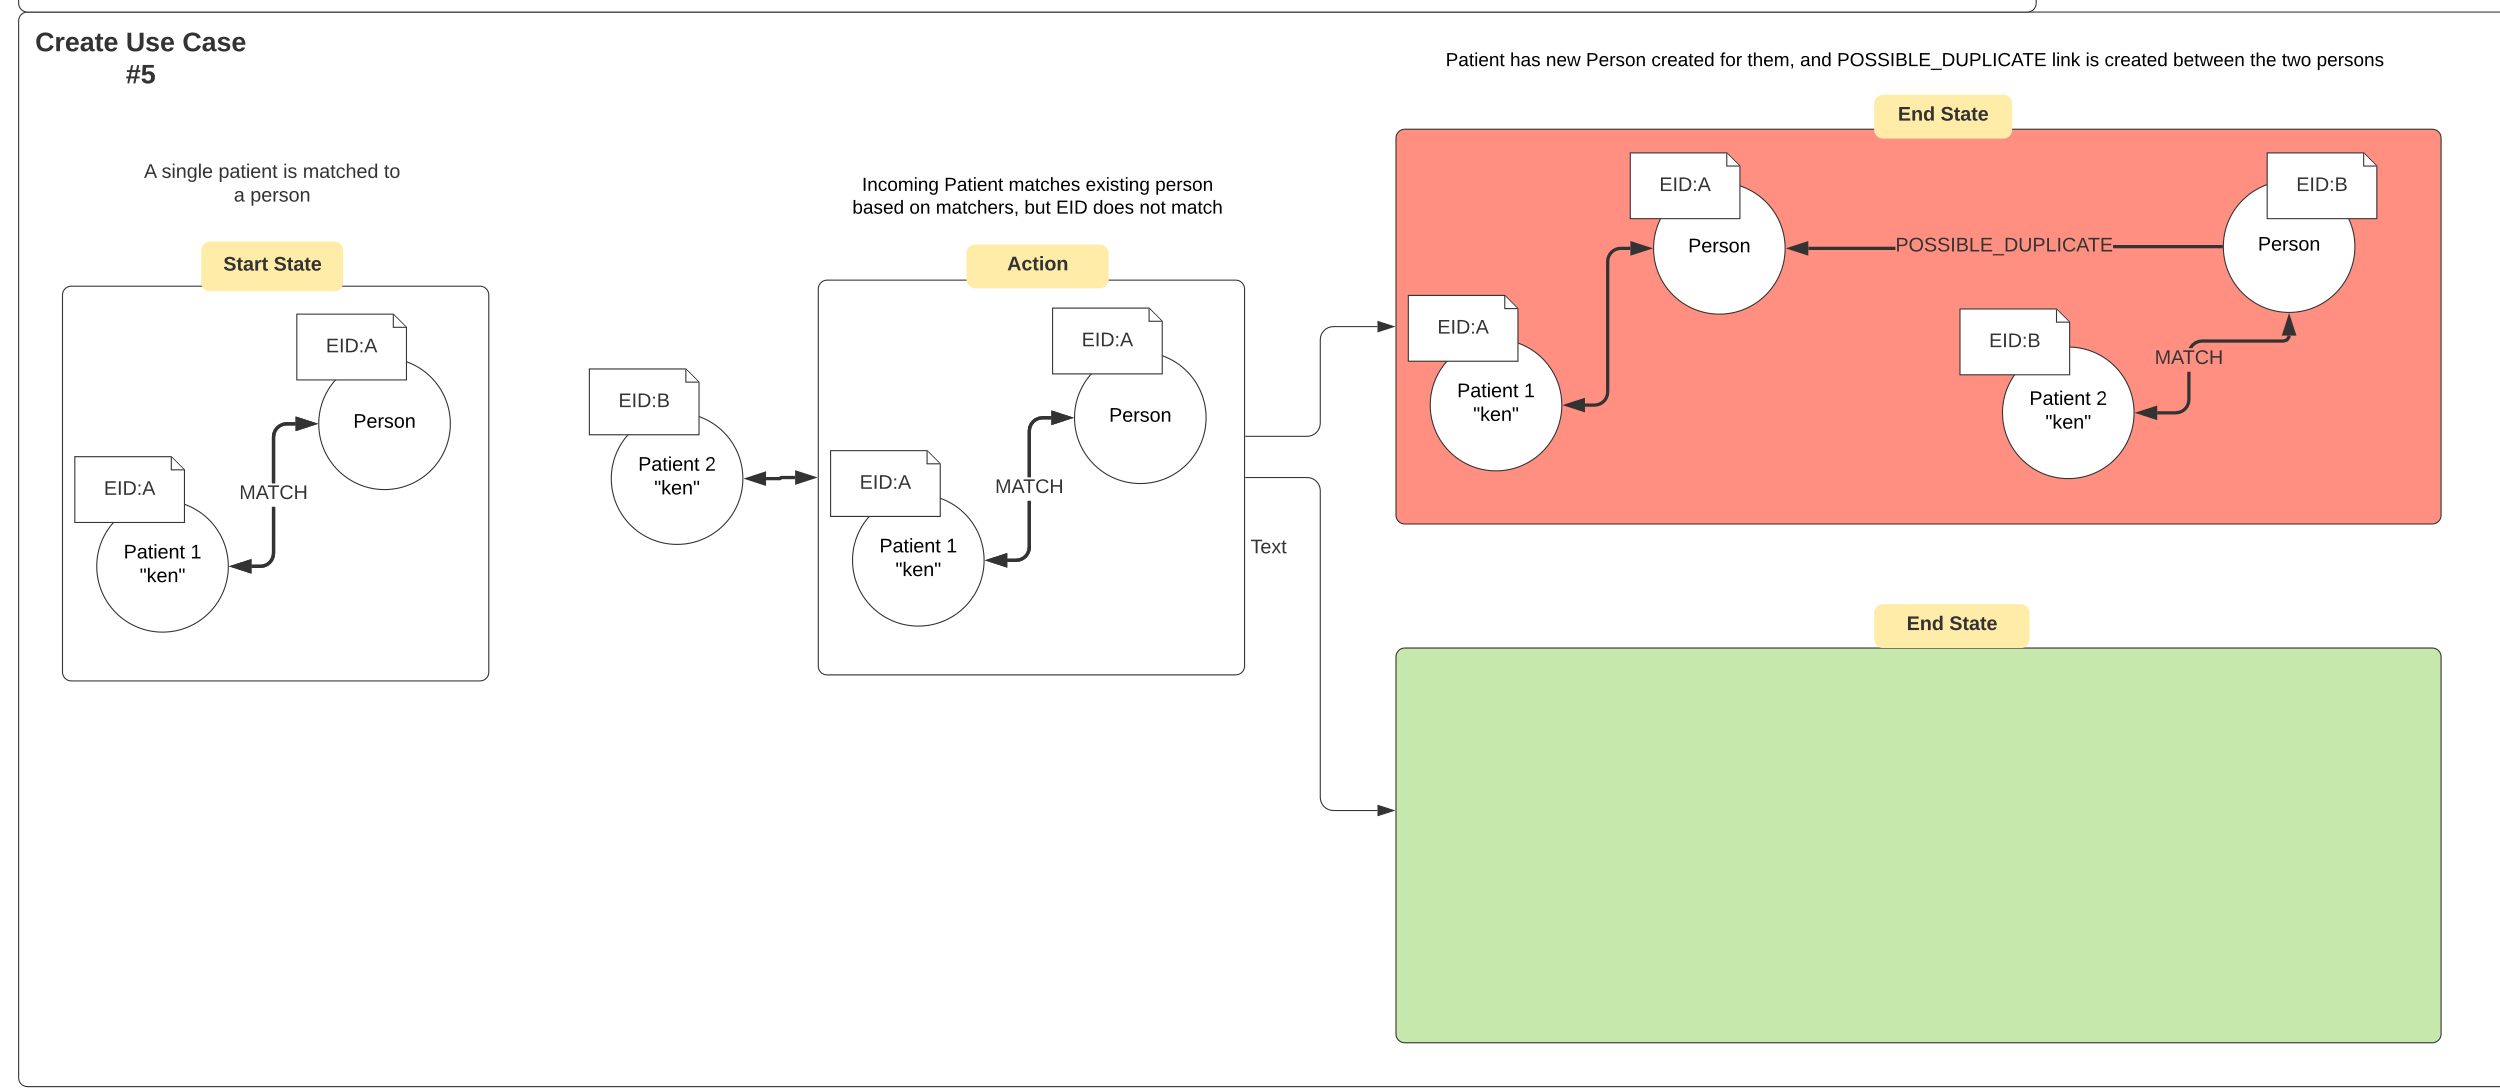 <svg xmlns="http://www.w3.org/2000/svg" xmlns:xlink="http://www.w3.org/1999/xlink" xmlns:lucid="lucid" width="2280" height="994"><g transform="translate(-3 -2109)" lucid:page-tab-id=".Q4MUjXso07N"><path d="M0 0h2393.76v3151H0z" fill="#fff"/><path d="M20 2128c0-4.42 3.58-8 8-8h2264c4.42 0 8 3.58 8 8v964c0 4.42-3.58 8-8 8H28c-4.42 0-8-3.58-8-8z" stroke="#333" fill="#fff"/><use xlink:href="#a" transform="matrix(1,0,0,1,40,2120) translate(1103.525 493.6)"/><path d="M20 1588c0-4.42 3.58-8 8-8h1824c4.42 0 8 3.58 8 8v524c0 4.42-3.58 8-8 8H28c-4.42 0-8-3.58-8-8z" stroke="#333" fill="#fff"/><use xlink:href="#a" transform="matrix(1,0,0,1,40,1580) translate(883.525 273.6)"/><path d="M131.23 2256.44c0-4.42 3.58-8 8-8h224c4.42 0 8 3.58 8 8v44c0 4.42-3.58 8-8 8h-224c-4.42 0-8-3.58-8-8z" fill="none"/><use xlink:href="#b" transform="matrix(1,0,0,1,131.229,2248.437) translate(3.125 22.8)"/><use xlink:href="#c" transform="matrix(1,0,0,1,131.229,2248.437) translate(19.125 22.8)"/><use xlink:href="#d" transform="matrix(1,0,0,1,131.229,2248.437) translate(71.025 22.8)"/><use xlink:href="#e" transform="matrix(1,0,0,1,131.229,2248.437) translate(129.975 22.8)"/><use xlink:href="#f" transform="matrix(1,0,0,1,131.229,2248.437) translate(147.925 22.8)"/><use xlink:href="#g" transform="matrix(1,0,0,1,131.229,2248.437) translate(221.875 22.8)"/><use xlink:href="#h" transform="matrix(1,0,0,1,131.229,2248.437) translate(85.025 44.4)"/><use xlink:href="#i" transform="matrix(1,0,0,1,131.229,2248.437) translate(100.025 44.4)"/><path d="M680.5 2545.5c0 33.14-26.86 60-60 60s-60-26.86-60-60 26.86-60 60-60 60 26.86 60 60z" stroke="#333" fill="#fff"/><use xlink:href="#j" transform="matrix(1,0,0,1,578.5,2509.5) translate(6.525 28.8)"/><use xlink:href="#k" transform="matrix(1,0,0,1,578.5,2509.5) translate(67.475 28.8)"/><use xlink:href="#l" transform="matrix(1,0,0,1,578.5,2509.5) translate(21.15 50.4)"/><path d="M540.5 2445.5h88l12 12v48h-100z" stroke="#333" fill="#fff"/><path d="M628.5 2445.98v11.52h11.52" stroke="#333" fill="#fff"/><use xlink:href="#m" transform="matrix(1,0,0,1,546.5,2452.7) translate(20.525 27.6)"/><path d="M701.62 2545.5h12.77c.26 0 .5-.22.5-.5s.2-.5.5-.5h12.75" stroke="#333" stroke-width="3" fill="none"/><path d="M685.85 2545.5l14.27-4.64v9.28zM743.92 2544.5l-14.27 4.64v-9.28z" stroke="#333" stroke-width="3" fill="#333"/><path d="M1276.14 2234.87c0-4.4 3.58-8 8-8h937.13c4.42 0 8 3.6 8 8v344c0 4.42-3.58 8-8 8h-937.13c-4.42 0-8-3.58-8-8z" stroke="#333" fill="#ff8f80"/><path d="M1712.28 2203.4c0-4.42 3.58-8 8-8h109.8c4.43 0 8 3.58 8 8v24c0 4.42-3.57 8-8 8h-109.8c-4.42 0-8-3.58-8-8z" stroke="#000" stroke-opacity="0" fill="#ffeca9"/><use xlink:href="#n" transform="matrix(1,0,0,1,1732.281,2195.4) translate(1.6 23.6)"/><use xlink:href="#o" transform="matrix(1,0,0,1,1732.281,2195.4) translate(40.5 23.6)"/><path d="M749.27 2268c0-4.42 3.58-8 8-8h384c4.42 0 8 3.58 8 8v44c0 4.42-3.58 8-8 8h-384c-4.42 0-8-3.58-8-8z" stroke="#000" stroke-opacity="0" fill="#fff" fill-opacity="0"/><use xlink:href="#p" transform="matrix(1,0,0,1,769.271,2260) translate(19.835 23.067)"/><use xlink:href="#q" transform="matrix(1,0,0,1,769.271,2260) translate(94.85 23.067)"/><use xlink:href="#r" transform="matrix(1,0,0,1,769.271,2260) translate(153.543 23.067)"/><use xlink:href="#s" transform="matrix(1,0,0,1,769.271,2260) translate(223.791 23.067)"/><use xlink:href="#t" transform="matrix(1,0,0,1,769.271,2260) translate(287.25 23.067)"/><use xlink:href="#u" transform="matrix(1,0,0,1,769.271,2260) translate(11.096 43.867)"/><use xlink:href="#v" transform="matrix(1,0,0,1,769.271,2260) translate(63.096 43.867)"/><use xlink:href="#w" transform="matrix(1,0,0,1,769.271,2260) translate(87.17 43.867)"/><use xlink:href="#x" transform="matrix(1,0,0,1,769.271,2260) translate(167.963 43.867)"/><use xlink:href="#y" transform="matrix(1,0,0,1,769.271,2260) translate(196.852 43.867)"/><use xlink:href="#z" transform="matrix(1,0,0,1,769.271,2260) translate(230.507 43.867)"/><use xlink:href="#A" transform="matrix(1,0,0,1,769.271,2260) translate(272.878 43.867)"/><use xlink:href="#B" transform="matrix(1,0,0,1,769.271,2260) translate(301.767 43.867)"/><path d="M60 2378c0-4.42 3.58-8 8-8h372.77c4.42 0 8 3.58 8 8v344c0 4.42-3.58 8-8 8H68c-4.42 0-8-3.58-8-8z" stroke="#333" fill="#fff"/><path d="M211.23 2625.5c0 33.14-26.86 60-60 60s-60-26.86-60-60 26.86-60 60-60 60 26.86 60 60z" stroke="#333" fill="#fff"/><use xlink:href="#j" transform="matrix(1,0,0,1,109.229,2589.5) translate(6.525 28.8)"/><use xlink:href="#C" transform="matrix(1,0,0,1,109.229,2589.5) translate(67.475 28.8)"/><use xlink:href="#l" transform="matrix(1,0,0,1,109.229,2589.5) translate(21.15 50.4)"/><path d="M186.57 2337.22c0-4.42 3.58-8 8-8H307.9c4.4 0 8 3.58 8 8v29.5c0 4.42-3.6 8-8 8H194.56c-4.42 0-8-3.58-8-8z" stroke="#000" stroke-opacity="0" fill="#ffeca9"/><use xlink:href="#D" transform="matrix(1,0,0,1,206.567,2329.219) translate(0.1 26.6)"/><use xlink:href="#o" transform="matrix(1,0,0,1,206.567,2329.219) translate(46 26.6)"/><path d="M71.23 2525.5h88l12 12v48h-100z" stroke="#333" fill="#fff"/><path d="M159.23 2525.98v11.52h11.52" stroke="#333" fill="#fff"/><use xlink:href="#E" transform="matrix(1,0,0,1,77.229,2532.7) translate(20.525 27.6)"/><path d="M413.7 2495.5c0 33.14-26.88 60-60 60-33.15 0-60-26.86-60-60s26.85-60 60-60c33.12 0 60 26.86 60 60z" stroke="#333" fill="#fff"/><use xlink:href="#F" transform="matrix(1,0,0,1,311.688,2459.5) translate(13.525 39.6)"/><path d="M273.7 2395.5h88l12 12v48h-100z" stroke="#333" fill="#fff"/><path d="M361.7 2395.98v11.52h11.5" stroke="#333" fill="#fff"/><use xlink:href="#E" transform="matrix(1,0,0,1,279.688,2402.7) translate(20.525 27.6)"/><path d="M253.96 2613.6l-.45 3.4-1.33 3.25-2.16 2.8-2.8 2.16-3.24 1.35-3.4.45h-8.2v-3h8l2.82-.37 2.5-1.04 2.2-1.68 1.67-2.2 1.04-2.5.36-2.82v-42.1h3zm18.6-116.6h-8l-2.82.37-2.52 1.04-2.18 1.68-1.67 2.2-1.04 2.5-.37 2.82v42.1h-3v-42.3l.44-3.4 1.35-3.25 2.15-2.8 2.8-2.16 3.25-1.35 3.4-.45h8.22zM230.85 2630.14l-14.27-4.64 14.27-4.64z" fill="#333"/><path d="M232.35 2632.2l-20.62-6.7 20.62-6.7zm-10.9-6.7l7.9 2.57v-5.14zM288.33 2495.5l-14.26 4.64v-9.28z" fill="#333"/><path d="M293.2 2495.5l-20.63 6.7v-13.4zm-17.63 2.57l7.9-2.57-7.9-2.57z" fill="#333"/><use xlink:href="#G" transform="matrix(1,0,0,1,221.233,2549.7) translate(0.005 14.4)"/><path d="M253.96 2613.6l-.45 3.4-1.33 3.25-2.16 2.8-2.8 2.16-3.24 1.35-3.4.45h-8.2v-3h8l2.82-.37 2.5-1.04 2.2-1.68 1.67-2.2 1.04-2.5.36-2.82v-42.1h3zm18.6-116.6h-8l-2.82.37-2.52 1.04-2.18 1.68-1.67 2.2-1.04 2.5-.37 2.82v42.1h-3v-42.3l.44-3.4 1.35-3.25 2.15-2.8 2.8-2.16 3.25-1.35 3.4-.45h8.22zM288.33 2495.5l-14.26 4.64v-9.28z" fill="#333"/><path d="M293.2 2495.5l-20.63 6.7v-13.4zm-17.63 2.57l7.9-2.57-7.9-2.57zM230.85 2630.14l-14.27-4.64 14.27-4.64z" fill="#333"/><path d="M232.35 2632.2l-20.62-6.7 20.62-6.7zm-10.9-6.7l7.9 2.57v-5.14z" fill="#333"/><path d="M1949.27 2485.5c0 33.14-26.86 60-60 60s-60-26.86-60-60 26.86-60 60-60 60 26.86 60 60z" stroke="#333" fill="#fff"/><use xlink:href="#j" transform="matrix(1,0,0,1,1847.271,2449.5) translate(6.525 28.8)"/><use xlink:href="#k" transform="matrix(1,0,0,1,1847.271,2449.5) translate(67.475 28.8)"/><use xlink:href="#l" transform="matrix(1,0,0,1,1847.271,2449.5) translate(21.15 50.4)"/><path d="M749.27 2372.5c0-4.42 3.58-8 8-8h372.77c4.42 0 8 3.58 8 8v344c0 4.42-3.58 8-8 8H757.27c-4.42 0-8-3.58-8-8z" stroke="#333" fill="#fff"/><path d="M900.5 2620c0 33.14-26.86 60-60 60s-60-26.86-60-60 26.86-60 60-60 60 26.86 60 60z" stroke="#333" fill="#fff"/><use xlink:href="#j" transform="matrix(1,0,0,1,798.5,2584) translate(6.525 28.8)"/><use xlink:href="#C" transform="matrix(1,0,0,1,798.5,2584) translate(67.475 28.8)"/><use xlink:href="#l" transform="matrix(1,0,0,1,798.5,2584) translate(21.15 50.4)"/><path d="M884.45 2339.97c0-4.42 3.58-8 8-8h113.65c4.4 0 8 3.58 8 8v24c0 4.42-3.6 8-8 8H892.45c-4.42 0-8-3.58-8-8z" stroke="#000" stroke-opacity="0" fill="#ffeca9"/><use xlink:href="#H" transform="matrix(1,0,0,1,904.446,2331.969) translate(17.1 23.6)"/><path d="M760.5 2520h88l12 12v48h-100z" stroke="#333" fill="#fff"/><path d="M848.5 2520.48V2532h11.52" stroke="#333" fill="#fff"/><use xlink:href="#E" transform="matrix(1,0,0,1,766.5,2527.2) translate(20.525 27.6)"/><path d="M1102.96 2490c0 33.14-26.86 60-60 60s-60-26.86-60-60 26.86-60 60-60 60 26.86 60 60z" stroke="#333" fill="#fff"/><use xlink:href="#F" transform="matrix(1,0,0,1,1000.959,2454) translate(13.525 39.6)"/><path d="M962.96 2390h88l12 12v48h-100z" stroke="#333" fill="#fff"/><path d="M1050.96 2390.48V2402h11.52" stroke="#333" fill="#fff"/><use xlink:href="#E" transform="matrix(1,0,0,1,968.959,2397.2) translate(20.525 27.6)"/><path d="M943.23 2608.1l-.45 3.4-1.34 3.25-2.16 2.8-2.8 2.16-3.25 1.35-3.4.45h-8.2v-3h8l2.82-.37 2.5-1.04 2.2-1.68 1.67-2.2 1.04-2.5.37-2.82v-42.1h3zm18.6-116.6h-8l-2.82.37-2.5 1.04-2.2 1.68-1.66 2.2-1.04 2.5-.37 2.82v42.1h-3v-42.3l.45-3.4 1.34-3.25 2.15-2.8 2.8-2.16 3.25-1.35 3.4-.45h8.22zM920.12 2624.64l-14.27-4.64 14.27-4.64z" fill="#333"/><path d="M921.62 2626.7L901 2620l20.62-6.7zm-10.9-6.7l7.9 2.57v-5.14zM977.6 2490l-14.26 4.64v-9.28z" fill="#333"/><path d="M982.46 2490l-20.62 6.7v-13.4zm-17.62 2.57l7.9-2.57-7.9-2.57z" fill="#333"/><use xlink:href="#G" transform="matrix(1,0,0,1,910.505,2544.2) translate(0.005 14.4)"/><path d="M943.23 2608.1l-.45 3.4-1.34 3.25-2.16 2.8-2.8 2.16-3.25 1.35-3.4.45h-8.2v-3h8l2.82-.37 2.5-1.04 2.2-1.68 1.67-2.2 1.04-2.5.37-2.82v-42.1h3zm18.6-116.6h-8l-2.82.37-2.5 1.04-2.2 1.68-1.66 2.2-1.04 2.5-.37 2.82v42.1h-3v-42.3l.45-3.4 1.34-3.25 2.15-2.8 2.8-2.16 3.25-1.35 3.4-.45h8.22zM977.6 2490l-14.26 4.64v-9.28z" fill="#333"/><path d="M982.46 2490l-20.62 6.7v-13.4zm-17.62 2.57l7.9-2.57-7.9-2.57zM920.12 2624.64l-14.27-4.64 14.27-4.64z" fill="#333"/><path d="M921.62 2626.7L901 2620l20.62-6.7zm-10.9-6.7l7.9 2.57v-5.14z" fill="#333"/><path d="M1287.37 2137.35c0-4.42 3.58-8 8-8h907.58c4.42 0 8 3.58 8 8v56.3c0 4.42-3.58 8-8 8h-907.58c-4.42 0-8-3.58-8-8z" stroke="#000" stroke-opacity="0" fill="#fff" fill-opacity="0"/><use xlink:href="#I" transform="matrix(1,0,0,1,1307.366,2129.35) translate(14.059 39.967)"/><use xlink:href="#J" transform="matrix(1,0,0,1,1307.366,2129.35) translate(72.752 39.967)"/><use xlink:href="#K" transform="matrix(1,0,0,1,1307.366,2129.35) translate(105.493 39.967)"/><use xlink:href="#L" transform="matrix(1,0,0,1,1307.366,2129.35) translate(142.037 39.967)"/><use xlink:href="#M" transform="matrix(1,0,0,1,1307.366,2129.35) translate(201.693 39.967)"/><use xlink:href="#N" transform="matrix(1,0,0,1,1307.366,2129.35) translate(264.237 39.967)"/><use xlink:href="#O" transform="matrix(1,0,0,1,1307.366,2129.35) translate(289.226 39.967)"/><use xlink:href="#P" transform="matrix(1,0,0,1,1307.366,2129.35) translate(337.326 39.967)"/><use xlink:href="#Q" transform="matrix(1,0,0,1,1307.366,2129.35) translate(371.03 39.967)"/><use xlink:href="#R" transform="matrix(1,0,0,1,1307.366,2129.35) translate(566.944 39.967)"/><use xlink:href="#S" transform="matrix(1,0,0,1,1307.366,2129.35) translate(597.663 39.967)"/><use xlink:href="#M" transform="matrix(1,0,0,1,1307.366,2129.35) translate(614.948 39.967)"/><use xlink:href="#T" transform="matrix(1,0,0,1,1307.366,2129.35) translate(677.493 39.967)"/><use xlink:href="#U" transform="matrix(1,0,0,1,1307.366,2129.35) translate(747.741 39.967)"/><use xlink:href="#V" transform="matrix(1,0,0,1,1307.366,2129.35) translate(776.63 39.967)"/><use xlink:href="#W" transform="matrix(1,0,0,1,1307.366,2129.35) translate(808.359 39.967)"/><path d="M2150.67 2333.94c0 33.13-26.87 60-60 60-33.14 0-60-26.87-60-60 0-33.14 26.86-60 60-60 33.13 0 60 26.86 60 60z" stroke="#333" fill="#fff"/><g><use xlink:href="#F" transform="matrix(1,0,0,1,2048.667,2297.937) translate(13.525 39.6)"/></g><path d="M2070.67 2248.44h88l12 12v48h-100z" stroke="#333" fill="#fff"/><path d="M2158.67 2248.9v11.54h11.52" stroke="#333" fill="#fff"/><g><use xlink:href="#m" transform="matrix(1,0,0,1,2076.667,2255.637) translate(20.525 27.6)"/></g><path d="M1790.52 2390.8h88l12 12v48h-100z" stroke="#333" fill="#fff"/><path d="M1878.52 2391.28v11.52h11.53" stroke="#333" fill="#fff"/><g><use xlink:href="#m" transform="matrix(1,0,0,1,1796.522,2398) translate(20.525 27.6)"/></g><path d="M2000.77 2473.6l-.45 3.4-1.34 3.25-2.15 2.8-2.8 2.16-3.25 1.35-3.4.45h-17v-3h16.8l2.8-.37 2.53-1.04 2.2-1.68 1.66-2.2 1.04-2.5.37-2.82v-25.3h3zm91.38-58.3l-.28 1.83-2.26 3.17-3.63 1.2h-74.6l-2.82.37-2.5 1.04-2.2 1.68-1.47 1.93h-3.34l.52-1.25 2.16-2.8 2.8-2.16 3.25-1.35 3.4-.45h74.3l2.27-.74 1.27-1.8.18-1.13zM1968.9 2490.14l-14.27-4.64 14.26-4.64z" fill="#333"/><path d="M1970.4 2492.2l-20.63-6.7 20.62-6.7zm-10.92-6.7l7.9 2.57v-5.14zM2095.3 2413.56h-9.27l4.64-14.27z" fill="#333"/><path d="M2097.37 2415.06h-13.4l6.7-20.62zm-9.27-3h5.14l-2.57-7.9z" fill="#333"/><g><use xlink:href="#G" transform="matrix(1,0,0,1,1968.046,2426.511) translate(0.005 14.4)"/></g><path d="M1427.37 2478.44c0 33.13-26.87 60-60 60-33.14 0-60-26.87-60-60 0-33.14 26.86-60 60-60 33.13 0 60 26.86 60 60z" stroke="#333" fill="#fff"/><g><use xlink:href="#j" transform="matrix(1,0,0,1,1325.366,2442.437) translate(6.525 28.8)"/><use xlink:href="#C" transform="matrix(1,0,0,1,1325.366,2442.437) translate(67.475 28.8)"/><use xlink:href="#l" transform="matrix(1,0,0,1,1325.366,2442.437) translate(21.15 50.4)"/></g><path d="M1287.37 2378.44h88l12 12v48h-100z" stroke="#333" fill="#fff"/><path d="M1375.37 2378.9v11.54h11.52" stroke="#333" fill="#fff"/><g><use xlink:href="#E" transform="matrix(1,0,0,1,1293.366,2385.637) translate(20.525 27.6)"/></g><path d="M1631.05 2335.5c0 33.14-26.86 60-60 60-33.13 0-60-26.86-60-60s26.87-60 60-60c33.14 0 60 26.86 60 60z" stroke="#333" fill="#fff"/><g><use xlink:href="#F" transform="matrix(1,0,0,1,1529.053,2299.5) translate(13.525 39.6)"/></g><path d="M1489.82 2248.44h88l12 12v48h-100z" stroke="#333" fill="#fff"/><path d="M1577.82 2248.9v11.54h11.53" stroke="#333" fill="#fff"/><g><use xlink:href="#E" transform="matrix(1,0,0,1,1495.824,2255.637) translate(20.525 27.6)"/></g><path d="M1489.93 2335.5h-8.72c-6.62 0-12 5.37-12 12v118.94c0 6.62-5.36 12-12 12h-8.7" stroke="#333" stroke-width="3" fill="none"/><path d="M1505.7 2335.5l-14.27 4.64v-9.28zM1432.72 2478.44l14.27-4.64v9.27z" stroke="#333" stroke-width="3" fill="#333"/><path d="M1400.27 2405h595.85v31.6h-595.85z" fill="#fff" fill-opacity="0"/><path d="M1731.64 2337h-79.47v-3h79.47zm297.03-1.56h-98.58v-3h98.57z" fill="#333"/><path d="M2030.17 2333.94l.05 1.5h-1.6v-3h1.6zM1650.67 2340.14l-14.26-4.64 14.27-4.64z" fill="#333"/><path d="M1652.17 2342.2l-20.62-6.7 20.62-6.7zm-10.9-6.7l7.9 2.57v-5.14z" fill="#333"/><g><use xlink:href="#X" transform="matrix(1,0,0,1,1731.635,2323.919) translate(0.005 14.4)"/></g><path d="M1276.14 2708c0-4.42 3.58-8 8-8h937.13c4.42 0 8 3.58 8 8v344c0 4.42-3.58 8-8 8h-937.13c-4.42 0-8-3.58-8-8z" stroke="#333" fill="#c7e8ac"/><path d="M1712.28 2668c0-4.42 3.58-8 8-8h125.75c4.42 0 8 3.58 8 8v24c0 4.42-3.58 8-8 8h-125.75c-4.42 0-8-3.58-8-8z" stroke="#000" stroke-opacity="0" fill="#ffeca9"/><g><use xlink:href="#n" transform="matrix(1,0,0,1,1732.281,2660) translate(9.6 23.6)"/><use xlink:href="#o" transform="matrix(1,0,0,1,1732.281,2660) translate(48.5 23.6)"/></g><path d="M1139.04 2506.92h56.05c6.62 0 12-5.37 12-12v-76.05c0-6.62 5.36-12 12-12h40.15" stroke="#333" fill="none"/><path d="M1139.05 2507.42h-.5v-1h.5z" fill="#333"/><path d="M1274.02 2406.87l-14.27 4.64v-9.26z" stroke="#333" fill="#333"/><path d="M1139.04 2544.5h56.05c6.62 0 12 5.37 12 12v279.7c0 6.62 5.36 12 12 12h40.15" stroke="#333" fill="none"/><path d="M1139.05 2545h-.5v-1h.5z" fill="#333"/><path d="M1274.02 2848.2l-14.27 4.62v-9.27z" stroke="#333" fill="#333"/><path d="M11.33 2143.5c0-4.42 3.58-8 8-8h224c4.42 0 8 3.58 8 8v44c0 4.42-3.58 8-8 8h-224c-4.42 0-8-3.58-8-8z" stroke="#000" stroke-opacity="0" fill="#fff" fill-opacity="0"/><g><use xlink:href="#Y" transform="matrix(1,0,0,1,31.333,2135.5) translate(3.716 20.222)"/><use xlink:href="#Z" transform="matrix(1,0,0,1,31.333,2135.5) translate(86.42 20.222)"/><use xlink:href="#aa" transform="matrix(1,0,0,1,31.333,2135.5) translate(137.957 20.222)"/><use xlink:href="#ab" transform="matrix(1,0,0,1,31.333,2135.5) translate(86.42 49.556)"/></g><defs><path fill="#333" d="M127-220V0H93v-220H8v-28h204v28h-85" id="ac"/><path fill="#333" d="M100-194c63 0 86 42 84 106H49c0 40 14 67 53 68 26 1 43-12 49-29l28 8c-11 28-37 45-77 45C44 4 14-33 15-96c1-61 26-98 85-98zm52 81c6-60-76-77-97-28-3 7-6 17-6 28h103" id="ad"/><path fill="#333" d="M141 0L90-78 38 0H4l68-98-65-92h35l48 74 47-74h35l-64 92 68 98h-35" id="ae"/><path fill="#333" d="M59-47c-2 24 18 29 38 22v24C64 9 27 4 27-40v-127H5v-23h24l9-43h21v43h35v23H59v120" id="af"/><g id="a"><use transform="matrix(0.05,0,0,0.05,0,0)" xlink:href="#ac"/><use transform="matrix(0.05,0,0,0.05,8.95,0)" xlink:href="#ad"/><use transform="matrix(0.05,0,0,0.05,18.95,0)" xlink:href="#ae"/><use transform="matrix(0.05,0,0,0.05,27.95,0)" xlink:href="#af"/></g><path fill="#333" d="M205 0l-28-72H64L36 0H1l101-248h38L239 0h-34zm-38-99l-47-123c-12 45-31 82-46 123h93" id="ag"/><use transform="matrix(0.05,0,0,0.05,0,0)" xlink:href="#ag" id="b"/><path fill="#333" d="M135-143c-3-34-86-38-87 0 15 53 115 12 119 90S17 21 10-45l28-5c4 36 97 45 98 0-10-56-113-15-118-90-4-57 82-63 122-42 12 7 21 19 24 35" id="ah"/><path fill="#333" d="M24-231v-30h32v30H24zM24 0v-190h32V0H24" id="ai"/><path fill="#333" d="M117-194c89-4 53 116 60 194h-32v-121c0-31-8-49-39-48C34-167 62-67 57 0H25l-1-190h30c1 10-1 24 2 32 11-22 29-35 61-36" id="aj"/><path fill="#333" d="M177-190C167-65 218 103 67 71c-23-6-38-20-44-43l32-5c15 47 100 32 89-28v-30C133-14 115 1 83 1 29 1 15-40 15-95c0-56 16-97 71-98 29-1 48 16 59 35 1-10 0-23 2-32h30zM94-22c36 0 50-32 50-73 0-42-14-75-50-75-39 0-46 34-46 75s6 73 46 73" id="ak"/><path fill="#333" d="M24 0v-261h32V0H24" id="al"/><g id="c"><use transform="matrix(0.05,0,0,0.05,0,0)" xlink:href="#ah"/><use transform="matrix(0.05,0,0,0.05,9,0)" xlink:href="#ai"/><use transform="matrix(0.05,0,0,0.05,12.95,0)" xlink:href="#aj"/><use transform="matrix(0.05,0,0,0.05,22.95,0)" xlink:href="#ak"/><use transform="matrix(0.05,0,0,0.05,32.95,0)" xlink:href="#al"/><use transform="matrix(0.05,0,0,0.05,36.9,0)" xlink:href="#ad"/></g><path fill="#333" d="M115-194c55 1 70 41 70 98S169 2 115 4C84 4 66-9 55-30l1 105H24l-1-265h31l2 30c10-21 28-34 59-34zm-8 174c40 0 45-34 45-75s-6-73-45-74c-42 0-51 32-51 76 0 43 10 73 51 73" id="am"/><path fill="#333" d="M141-36C126-15 110 5 73 4 37 3 15-17 15-53c-1-64 63-63 125-63 3-35-9-54-41-54-24 1-41 7-42 31l-33-3c5-37 33-52 76-52 45 0 72 20 72 64v82c-1 20 7 32 28 27v20c-31 9-61-2-59-35zM48-53c0 20 12 33 32 33 41-3 63-29 60-74-43 2-92-5-92 41" id="an"/><g id="d"><use transform="matrix(0.05,0,0,0.05,0,0)" xlink:href="#am"/><use transform="matrix(0.05,0,0,0.05,10,0)" xlink:href="#an"/><use transform="matrix(0.05,0,0,0.05,20,0)" xlink:href="#af"/><use transform="matrix(0.05,0,0,0.05,25,0)" xlink:href="#ai"/><use transform="matrix(0.05,0,0,0.05,28.95,0)" xlink:href="#ad"/><use transform="matrix(0.05,0,0,0.05,38.95,0)" xlink:href="#aj"/><use transform="matrix(0.05,0,0,0.05,48.95,0)" xlink:href="#af"/></g><g id="e"><use transform="matrix(0.05,0,0,0.05,0,0)" xlink:href="#ai"/><use transform="matrix(0.05,0,0,0.05,3.95,0)" xlink:href="#ah"/></g><path fill="#333" d="M210-169c-67 3-38 105-44 169h-31v-121c0-29-5-50-35-48C34-165 62-65 56 0H25l-1-190h30c1 10-1 24 2 32 10-44 99-50 107 0 11-21 27-35 58-36 85-2 47 119 55 194h-31v-121c0-29-5-49-35-48" id="ao"/><path fill="#333" d="M96-169c-40 0-48 33-48 73s9 75 48 75c24 0 41-14 43-38l32 2c-6 37-31 61-74 61-59 0-76-41-82-99-10-93 101-131 147-64 4 7 5 14 7 22l-32 3c-4-21-16-35-41-35" id="ap"/><path fill="#333" d="M106-169C34-169 62-67 57 0H25v-261h32l-1 103c12-21 28-36 61-36 89 0 53 116 60 194h-32v-121c2-32-8-49-39-48" id="aq"/><path fill="#333" d="M85-194c31 0 48 13 60 33l-1-100h32l1 261h-30c-2-10 0-23-3-31C134-8 116 4 85 4 32 4 16-35 15-94c0-66 23-100 70-100zm9 24c-40 0-46 34-46 75 0 40 6 74 45 74 42 0 51-32 51-76 0-42-9-74-50-73" id="ar"/><g id="f"><use transform="matrix(0.05,0,0,0.05,0,0)" xlink:href="#ao"/><use transform="matrix(0.05,0,0,0.05,14.95,0)" xlink:href="#an"/><use transform="matrix(0.05,0,0,0.05,24.95,0)" xlink:href="#af"/><use transform="matrix(0.05,0,0,0.05,29.95,0)" xlink:href="#ap"/><use transform="matrix(0.05,0,0,0.05,38.95,0)" xlink:href="#aq"/><use transform="matrix(0.05,0,0,0.05,48.95,0)" xlink:href="#ad"/><use transform="matrix(0.05,0,0,0.05,58.95,0)" xlink:href="#ar"/></g><path fill="#333" d="M100-194c62-1 85 37 85 99 1 63-27 99-86 99S16-35 15-95c0-66 28-99 85-99zM99-20c44 1 53-31 53-75 0-43-8-75-51-75s-53 32-53 75 10 74 51 75" id="as"/><g id="g"><use transform="matrix(0.05,0,0,0.05,0,0)" xlink:href="#af"/><use transform="matrix(0.05,0,0,0.05,5,0)" xlink:href="#as"/></g><use transform="matrix(0.05,0,0,0.05,0,0)" xlink:href="#an" id="h"/><path fill="#333" d="M114-163C36-179 61-72 57 0H25l-1-190h30c1 12-1 29 2 39 6-27 23-49 58-41v29" id="at"/><g id="i"><use transform="matrix(0.05,0,0,0.05,0,0)" xlink:href="#am"/><use transform="matrix(0.05,0,0,0.05,10,0)" xlink:href="#ad"/><use transform="matrix(0.05,0,0,0.05,20,0)" xlink:href="#at"/><use transform="matrix(0.05,0,0,0.05,25.95,0)" xlink:href="#ah"/><use transform="matrix(0.05,0,0,0.05,34.95,0)" xlink:href="#as"/><use transform="matrix(0.05,0,0,0.05,44.95,0)" xlink:href="#aj"/></g><path d="M30-248c87 1 191-15 191 75 0 78-77 80-158 76V0H30v-248zm33 125c57 0 124 11 124-50 0-59-68-47-124-48v98" id="au"/><path d="M141-36C126-15 110 5 73 4 37 3 15-17 15-53c-1-64 63-63 125-63 3-35-9-54-41-54-24 1-41 7-42 31l-33-3c5-37 33-52 76-52 45 0 72 20 72 64v82c-1 20 7 32 28 27v20c-31 9-61-2-59-35zM48-53c0 20 12 33 32 33 41-3 63-29 60-74-43 2-92-5-92 41" id="av"/><path d="M59-47c-2 24 18 29 38 22v24C64 9 27 4 27-40v-127H5v-23h24l9-43h21v43h35v23H59v120" id="aw"/><path d="M24-231v-30h32v30H24zM24 0v-190h32V0H24" id="ax"/><path d="M100-194c63 0 86 42 84 106H49c0 40 14 67 53 68 26 1 43-12 49-29l28 8c-11 28-37 45-77 45C44 4 14-33 15-96c1-61 26-98 85-98zm52 81c6-60-76-77-97-28-3 7-6 17-6 28h103" id="ay"/><path d="M117-194c89-4 53 116 60 194h-32v-121c0-31-8-49-39-48C34-167 62-67 57 0H25l-1-190h30c1 10-1 24 2 32 11-22 29-35 61-36" id="az"/><g id="j"><use transform="matrix(0.05,0,0,0.05,0,0)" xlink:href="#au"/><use transform="matrix(0.05,0,0,0.05,12,0)" xlink:href="#av"/><use transform="matrix(0.05,0,0,0.05,22,0)" xlink:href="#aw"/><use transform="matrix(0.05,0,0,0.05,27,0)" xlink:href="#ax"/><use transform="matrix(0.05,0,0,0.05,30.95,0)" xlink:href="#ay"/><use transform="matrix(0.05,0,0,0.05,40.95,0)" xlink:href="#az"/><use transform="matrix(0.05,0,0,0.05,50.95,0)" xlink:href="#aw"/></g><path d="M101-251c82-7 93 87 43 132L82-64C71-53 59-42 53-27h129V0H18c2-99 128-94 128-182 0-28-16-43-45-43s-46 15-49 41l-32-3c6-41 34-60 81-64" id="aA"/><use transform="matrix(0.05,0,0,0.05,0,0)" xlink:href="#aA" id="k"/><path d="M109-170H84l-4-78h32zm-65 0H19l-4-78h33" id="aB"/><path d="M143 0L79-87 56-68V0H24v-261h32v163l83-92h37l-77 82L181 0h-38" id="aC"/><g id="l"><use transform="matrix(0.05,0,0,0.05,0,0)" xlink:href="#aB"/><use transform="matrix(0.05,0,0,0.05,6.35,0)" xlink:href="#aC"/><use transform="matrix(0.05,0,0,0.05,15.35,0)" xlink:href="#ay"/><use transform="matrix(0.05,0,0,0.05,25.35,0)" xlink:href="#az"/><use transform="matrix(0.05,0,0,0.05,35.35,0)" xlink:href="#aB"/></g><path fill="#333" d="M30 0v-248h187v28H63v79h144v27H63v87h162V0H30" id="aD"/><path fill="#333" d="M33 0v-248h34V0H33" id="aE"/><path fill="#333" d="M30-248c118-7 216 8 213 122C240-48 200 0 122 0H30v-248zM63-27c89 8 146-16 146-99s-60-101-146-95v194" id="aF"/><path fill="#333" d="M33-154v-36h34v36H33zM33 0v-36h34V0H33" id="aG"/><path fill="#333" d="M160-131c35 5 61 23 61 61C221 17 115-2 30 0v-248c76 3 177-17 177 60 0 33-19 50-47 57zm-97-11c50-1 110 9 110-42 0-47-63-36-110-37v79zm0 115c55-2 124 14 124-45 0-56-70-42-124-44v89" id="aH"/><g id="m"><use transform="matrix(0.05,0,0,0.05,0,0)" xlink:href="#aD"/><use transform="matrix(0.05,0,0,0.05,12,0)" xlink:href="#aE"/><use transform="matrix(0.05,0,0,0.05,17,0)" xlink:href="#aF"/><use transform="matrix(0.05,0,0,0.05,29.95,0)" xlink:href="#aG"/><use transform="matrix(0.05,0,0,0.05,34.95,0)" xlink:href="#aH"/></g><path fill="#333" d="M24 0v-248h195v40H76v63h132v40H76v65h150V0H24" id="aI"/><path fill="#333" d="M135-194c87-1 58 113 63 194h-50c-7-57 23-157-34-157-59 0-34 97-39 157H25l-1-190h47c2 12-1 28 3 38 12-26 28-41 61-42" id="aJ"/><path fill="#333" d="M88-194c31-1 46 15 58 34l-1-101h50l1 261h-48c-2-10 0-23-3-31C134-8 116 4 84 4 32 4 16-41 15-95c0-56 19-97 73-99zm17 164c33 0 40-30 41-66 1-37-9-64-41-64s-38 30-39 65c0 43 13 65 39 65" id="aK"/><g id="n"><use transform="matrix(0.05,0,0,0.05,0,0)" xlink:href="#aI"/><use transform="matrix(0.05,0,0,0.05,12,0)" xlink:href="#aJ"/><use transform="matrix(0.05,0,0,0.05,22.95,0)" xlink:href="#aK"/></g><path fill="#333" d="M169-182c-1-43-94-46-97-3 18 66 151 10 154 114 3 95-165 93-204 36-6-8-10-19-12-30l50-8c3 46 112 56 116 5-17-69-150-10-154-114-4-87 153-88 188-35 5 8 8 18 10 28" id="aL"/><path fill="#333" d="M115-3C79 11 28 4 28-45v-112H4v-33h27l15-45h31v45h36v33H77v99c-1 23 16 31 38 25v30" id="aM"/><path fill="#333" d="M133-34C117-15 103 5 69 4 32 3 11-16 11-54c-1-60 55-63 116-61 1-26-3-47-28-47-18 1-26 9-28 27l-52-2c7-38 36-58 82-57s74 22 75 68l1 82c-1 14 12 18 25 15v27c-30 8-71 5-69-32zm-48 3c29 0 43-24 42-57-32 0-66-3-65 30 0 17 8 27 23 27" id="aN"/><path fill="#333" d="M185-48c-13 30-37 53-82 52C43 2 14-33 14-96s30-98 90-98c62 0 83 45 84 108H66c0 31 8 55 39 56 18 0 30-7 34-22zm-45-69c5-46-57-63-70-21-2 6-4 13-4 21h74" id="aO"/><g id="o"><use transform="matrix(0.05,0,0,0.05,0,0)" xlink:href="#aL"/><use transform="matrix(0.05,0,0,0.05,12,0)" xlink:href="#aM"/><use transform="matrix(0.05,0,0,0.05,17.95,0)" xlink:href="#aN"/><use transform="matrix(0.05,0,0,0.05,27.95,0)" xlink:href="#aM"/><use transform="matrix(0.05,0,0,0.05,33.9,0)" xlink:href="#aO"/></g><path d="M33 0v-248h34V0H33" id="aP"/><path d="M96-169c-40 0-48 33-48 73s9 75 48 75c24 0 41-14 43-38l32 2c-6 37-31 61-74 61-59 0-76-41-82-99-10-93 101-131 147-64 4 7 5 14 7 22l-32 3c-4-21-16-35-41-35" id="aQ"/><path d="M100-194c62-1 85 37 85 99 1 63-27 99-86 99S16-35 15-95c0-66 28-99 85-99zM99-20c44 1 53-31 53-75 0-43-8-75-51-75s-53 32-53 75 10 74 51 75" id="aR"/><path d="M210-169c-67 3-38 105-44 169h-31v-121c0-29-5-50-35-48C34-165 62-65 56 0H25l-1-190h30c1 10-1 24 2 32 10-44 99-50 107 0 11-21 27-35 58-36 85-2 47 119 55 194h-31v-121c0-29-5-49-35-48" id="aS"/><path d="M177-190C167-65 218 103 67 71c-23-6-38-20-44-43l32-5c15 47 100 32 89-28v-30C133-14 115 1 83 1 29 1 15-40 15-95c0-56 16-97 71-98 29-1 48 16 59 35 1-10 0-23 2-32h30zM94-22c36 0 50-32 50-73 0-42-14-75-50-75-39 0-46 34-46 75s6 73 46 73" id="aT"/><g id="p"><use transform="matrix(0.048,0,0,0.048,0,0)" xlink:href="#aP"/><use transform="matrix(0.048,0,0,0.048,4.815,0)" xlink:href="#az"/><use transform="matrix(0.048,0,0,0.048,14.444,0)" xlink:href="#aQ"/><use transform="matrix(0.048,0,0,0.048,23.111,0)" xlink:href="#aR"/><use transform="matrix(0.048,0,0,0.048,32.741,0)" xlink:href="#aS"/><use transform="matrix(0.048,0,0,0.048,47.137,0)" xlink:href="#ax"/><use transform="matrix(0.048,0,0,0.048,50.941,0)" xlink:href="#az"/><use transform="matrix(0.048,0,0,0.048,60.57,0)" xlink:href="#aT"/></g><g id="q"><use transform="matrix(0.048,0,0,0.048,0,0)" xlink:href="#au"/><use transform="matrix(0.048,0,0,0.048,11.556,0)" xlink:href="#av"/><use transform="matrix(0.048,0,0,0.048,21.185,0)" xlink:href="#aw"/><use transform="matrix(0.048,0,0,0.048,26,0)" xlink:href="#ax"/><use transform="matrix(0.048,0,0,0.048,29.804,0)" xlink:href="#ay"/><use transform="matrix(0.048,0,0,0.048,39.433,0)" xlink:href="#az"/><use transform="matrix(0.048,0,0,0.048,49.063,0)" xlink:href="#aw"/></g><path d="M106-169C34-169 62-67 57 0H25v-261h32l-1 103c12-21 28-36 61-36 89 0 53 116 60 194h-32v-121c2-32-8-49-39-48" id="aU"/><path d="M135-143c-3-34-86-38-87 0 15 53 115 12 119 90S17 21 10-45l28-5c4 36 97 45 98 0-10-56-113-15-118-90-4-57 82-63 122-42 12 7 21 19 24 35" id="aV"/><g id="r"><use transform="matrix(0.048,0,0,0.048,0,0)" xlink:href="#aS"/><use transform="matrix(0.048,0,0,0.048,14.396,0)" xlink:href="#av"/><use transform="matrix(0.048,0,0,0.048,24.026,0)" xlink:href="#aw"/><use transform="matrix(0.048,0,0,0.048,28.841,0)" xlink:href="#aQ"/><use transform="matrix(0.048,0,0,0.048,37.507,0)" xlink:href="#aU"/><use transform="matrix(0.048,0,0,0.048,47.137,0)" xlink:href="#ay"/><use transform="matrix(0.048,0,0,0.048,56.767,0)" xlink:href="#aV"/></g><path d="M141 0L90-78 38 0H4l68-98-65-92h35l48 74 47-74h35l-64 92 68 98h-35" id="aW"/><g id="s"><use transform="matrix(0.048,0,0,0.048,0,0)" xlink:href="#ay"/><use transform="matrix(0.048,0,0,0.048,9.63,0)" xlink:href="#aW"/><use transform="matrix(0.048,0,0,0.048,18.296,0)" xlink:href="#ax"/><use transform="matrix(0.048,0,0,0.048,22.1,0)" xlink:href="#aV"/><use transform="matrix(0.048,0,0,0.048,30.767,0)" xlink:href="#aw"/><use transform="matrix(0.048,0,0,0.048,35.581,0)" xlink:href="#ax"/><use transform="matrix(0.048,0,0,0.048,39.385,0)" xlink:href="#az"/><use transform="matrix(0.048,0,0,0.048,49.015,0)" xlink:href="#aT"/></g><path d="M115-194c55 1 70 41 70 98S169 2 115 4C84 4 66-9 55-30l1 105H24l-1-265h31l2 30c10-21 28-34 59-34zm-8 174c40 0 45-34 45-75s-6-73-45-74c-42 0-51 32-51 76 0 43 10 73 51 73" id="aX"/><path d="M114-163C36-179 61-72 57 0H25l-1-190h30c1 12-1 29 2 39 6-27 23-49 58-41v29" id="aY"/><g id="t"><use transform="matrix(0.048,0,0,0.048,0,0)" xlink:href="#aX"/><use transform="matrix(0.048,0,0,0.048,9.63,0)" xlink:href="#ay"/><use transform="matrix(0.048,0,0,0.048,19.259,0)" xlink:href="#aY"/><use transform="matrix(0.048,0,0,0.048,24.989,0)" xlink:href="#aV"/><use transform="matrix(0.048,0,0,0.048,33.656,0)" xlink:href="#aR"/><use transform="matrix(0.048,0,0,0.048,43.285,0)" xlink:href="#az"/></g><path d="M115-194c53 0 69 39 70 98 0 66-23 100-70 100C84 3 66-7 56-30L54 0H23l1-261h32v101c10-23 28-34 59-34zm-8 174c40 0 45-34 45-75 0-40-5-75-45-74-42 0-51 32-51 76 0 43 10 73 51 73" id="aZ"/><path d="M85-194c31 0 48 13 60 33l-1-100h32l1 261h-30c-2-10 0-23-3-31C134-8 116 4 85 4 32 4 16-35 15-94c0-66 23-100 70-100zm9 24c-40 0-46 34-46 75 0 40 6 74 45 74 42 0 51-32 51-76 0-42-9-74-50-73" id="ba"/><g id="u"><use transform="matrix(0.048,0,0,0.048,0,0)" xlink:href="#aZ"/><use transform="matrix(0.048,0,0,0.048,9.63,0)" xlink:href="#av"/><use transform="matrix(0.048,0,0,0.048,19.259,0)" xlink:href="#aV"/><use transform="matrix(0.048,0,0,0.048,27.926,0)" xlink:href="#ay"/><use transform="matrix(0.048,0,0,0.048,37.556,0)" xlink:href="#ba"/></g><g id="v"><use transform="matrix(0.048,0,0,0.048,0,0)" xlink:href="#aR"/><use transform="matrix(0.048,0,0,0.048,9.63,0)" xlink:href="#az"/></g><path d="M68-38c1 34 0 65-14 84H32c9-13 17-26 17-46H33v-38h35" id="bb"/><g id="w"><use transform="matrix(0.048,0,0,0.048,0,0)" xlink:href="#aS"/><use transform="matrix(0.048,0,0,0.048,14.396,0)" xlink:href="#av"/><use transform="matrix(0.048,0,0,0.048,24.026,0)" xlink:href="#aw"/><use transform="matrix(0.048,0,0,0.048,28.841,0)" xlink:href="#aQ"/><use transform="matrix(0.048,0,0,0.048,37.507,0)" xlink:href="#aU"/><use transform="matrix(0.048,0,0,0.048,47.137,0)" xlink:href="#ay"/><use transform="matrix(0.048,0,0,0.048,56.767,0)" xlink:href="#aY"/><use transform="matrix(0.048,0,0,0.048,62.496,0)" xlink:href="#aV"/><use transform="matrix(0.048,0,0,0.048,71.163,0)" xlink:href="#bb"/></g><path d="M84 4C-5 8 30-112 23-190h32v120c0 31 7 50 39 49 72-2 45-101 50-169h31l1 190h-30c-1-10 1-25-2-33-11 22-28 36-60 37" id="bc"/><g id="x"><use transform="matrix(0.048,0,0,0.048,0,0)" xlink:href="#aZ"/><use transform="matrix(0.048,0,0,0.048,9.63,0)" xlink:href="#bc"/><use transform="matrix(0.048,0,0,0.048,19.259,0)" xlink:href="#aw"/></g><path d="M30 0v-248h187v28H63v79h144v27H63v87h162V0H30" id="bd"/><path d="M30-248c118-7 216 8 213 122C240-48 200 0 122 0H30v-248zM63-27c89 8 146-16 146-99s-60-101-146-95v194" id="be"/><g id="y"><use transform="matrix(0.048,0,0,0.048,0,0)" xlink:href="#bd"/><use transform="matrix(0.048,0,0,0.048,11.556,0)" xlink:href="#aP"/><use transform="matrix(0.048,0,0,0.048,16.37,0)" xlink:href="#be"/></g><g id="z"><use transform="matrix(0.048,0,0,0.048,0,0)" xlink:href="#ba"/><use transform="matrix(0.048,0,0,0.048,9.63,0)" xlink:href="#aR"/><use transform="matrix(0.048,0,0,0.048,19.259,0)" xlink:href="#ay"/><use transform="matrix(0.048,0,0,0.048,28.889,0)" xlink:href="#aV"/></g><g id="A"><use transform="matrix(0.048,0,0,0.048,0,0)" xlink:href="#az"/><use transform="matrix(0.048,0,0,0.048,9.63,0)" xlink:href="#aR"/><use transform="matrix(0.048,0,0,0.048,19.259,0)" xlink:href="#aw"/></g><g id="B"><use transform="matrix(0.048,0,0,0.048,0,0)" xlink:href="#aS"/><use transform="matrix(0.048,0,0,0.048,14.396,0)" xlink:href="#av"/><use transform="matrix(0.048,0,0,0.048,24.026,0)" xlink:href="#aw"/><use transform="matrix(0.048,0,0,0.048,28.841,0)" xlink:href="#aQ"/><use transform="matrix(0.048,0,0,0.048,37.507,0)" xlink:href="#aU"/></g><path d="M27 0v-27h64v-190l-56 39v-29l58-41h29v221h61V0H27" id="bf"/><use transform="matrix(0.05,0,0,0.05,0,0)" xlink:href="#bf" id="C"/><path fill="#333" d="M135-150c-39-12-60 13-60 57V0H25l-1-190h47c2 13-1 29 3 40 6-28 27-53 61-41v41" id="bg"/><g id="D"><use transform="matrix(0.05,0,0,0.05,0,0)" xlink:href="#aL"/><use transform="matrix(0.05,0,0,0.05,12,0)" xlink:href="#aM"/><use transform="matrix(0.05,0,0,0.05,17.95,0)" xlink:href="#aN"/><use transform="matrix(0.05,0,0,0.05,27.95,0)" xlink:href="#bg"/><use transform="matrix(0.05,0,0,0.05,34.95,0)" xlink:href="#aM"/></g><g id="E"><use transform="matrix(0.05,0,0,0.05,0,0)" xlink:href="#aD"/><use transform="matrix(0.05,0,0,0.05,12,0)" xlink:href="#aE"/><use transform="matrix(0.05,0,0,0.05,17,0)" xlink:href="#aF"/><use transform="matrix(0.05,0,0,0.05,29.95,0)" xlink:href="#aG"/><use transform="matrix(0.05,0,0,0.05,34.95,0)" xlink:href="#ag"/></g><g id="F"><use transform="matrix(0.05,0,0,0.05,0,0)" xlink:href="#au"/><use transform="matrix(0.05,0,0,0.05,12,0)" xlink:href="#ay"/><use transform="matrix(0.05,0,0,0.05,22,0)" xlink:href="#aY"/><use transform="matrix(0.05,0,0,0.05,27.95,0)" xlink:href="#aV"/><use transform="matrix(0.05,0,0,0.05,36.95,0)" xlink:href="#aR"/><use transform="matrix(0.05,0,0,0.05,46.95,0)" xlink:href="#az"/></g><path fill="#333" d="M240 0l2-218c-23 76-54 145-80 218h-23L58-218 59 0H30v-248h44l77 211c21-75 51-140 76-211h43V0h-30" id="bh"/><path fill="#333" d="M212-179c-10-28-35-45-73-45-59 0-87 40-87 99 0 60 29 101 89 101 43 0 62-24 78-52l27 14C228-24 195 4 139 4 59 4 22-46 18-125c-6-104 99-153 187-111 19 9 31 26 39 46" id="bi"/><path fill="#333" d="M197 0v-115H63V0H30v-248h33v105h134v-105h34V0h-34" id="bj"/><g id="G"><use transform="matrix(0.05,0,0,0.05,0,0)" xlink:href="#bh"/><use transform="matrix(0.05,0,0,0.05,14.95,0)" xlink:href="#ag"/><use transform="matrix(0.05,0,0,0.05,25.6,0)" xlink:href="#ac"/><use transform="matrix(0.05,0,0,0.05,36.55,0)" xlink:href="#bi"/><use transform="matrix(0.05,0,0,0.05,49.5,0)" xlink:href="#bj"/></g><path fill="#333" d="M199 0l-22-63H83L61 0H9l90-248h61L250 0h-51zm-33-102l-36-108c-10 38-24 72-36 108h72" id="bk"/><path fill="#333" d="M190-63c-7 42-38 67-86 67-59 0-84-38-90-98-12-110 154-137 174-36l-49 2c-2-19-15-32-35-32-30 0-35 28-38 64-6 74 65 87 74 30" id="bl"/><path fill="#333" d="M25-224v-37h50v37H25zM25 0v-190h50V0H25" id="bm"/><path fill="#333" d="M110-194c64 0 96 36 96 99 0 64-35 99-97 99-61 0-95-36-95-99 0-62 34-99 96-99zm-1 164c35 0 45-28 45-65 0-40-10-65-43-65-34 0-45 26-45 65 0 36 10 65 43 65" id="bn"/><g id="H"><use transform="matrix(0.05,0,0,0.05,0,0)" xlink:href="#bk"/><use transform="matrix(0.05,0,0,0.05,12.95,0)" xlink:href="#bl"/><use transform="matrix(0.05,0,0,0.05,22.95,0)" xlink:href="#aM"/><use transform="matrix(0.05,0,0,0.05,28.9,0)" xlink:href="#bm"/><use transform="matrix(0.05,0,0,0.05,33.9,0)" xlink:href="#bn"/><use transform="matrix(0.05,0,0,0.05,44.85,0)" xlink:href="#aJ"/></g><g id="I"><use transform="matrix(0.048,0,0,0.048,0,0)" xlink:href="#au"/><use transform="matrix(0.048,0,0,0.048,11.556,0)" xlink:href="#av"/><use transform="matrix(0.048,0,0,0.048,21.185,0)" xlink:href="#aw"/><use transform="matrix(0.048,0,0,0.048,26,0)" xlink:href="#ax"/><use transform="matrix(0.048,0,0,0.048,29.804,0)" xlink:href="#ay"/><use transform="matrix(0.048,0,0,0.048,39.433,0)" xlink:href="#az"/><use transform="matrix(0.048,0,0,0.048,49.063,0)" xlink:href="#aw"/></g><g id="J"><use transform="matrix(0.048,0,0,0.048,0,0)" xlink:href="#aU"/><use transform="matrix(0.048,0,0,0.048,9.63,0)" xlink:href="#av"/><use transform="matrix(0.048,0,0,0.048,19.259,0)" xlink:href="#aV"/></g><path d="M206 0h-36l-40-164L89 0H53L-1-190h32L70-26l43-164h34l41 164 42-164h31" id="bo"/><g id="K"><use transform="matrix(0.048,0,0,0.048,0,0)" xlink:href="#az"/><use transform="matrix(0.048,0,0,0.048,9.63,0)" xlink:href="#ay"/><use transform="matrix(0.048,0,0,0.048,19.259,0)" xlink:href="#bo"/></g><g id="L"><use transform="matrix(0.048,0,0,0.048,0,0)" xlink:href="#au"/><use transform="matrix(0.048,0,0,0.048,11.556,0)" xlink:href="#ay"/><use transform="matrix(0.048,0,0,0.048,21.185,0)" xlink:href="#aY"/><use transform="matrix(0.048,0,0,0.048,26.915,0)" xlink:href="#aV"/><use transform="matrix(0.048,0,0,0.048,35.581,0)" xlink:href="#aR"/><use transform="matrix(0.048,0,0,0.048,45.211,0)" xlink:href="#az"/></g><g id="M"><use transform="matrix(0.048,0,0,0.048,0,0)" xlink:href="#aQ"/><use transform="matrix(0.048,0,0,0.048,8.667,0)" xlink:href="#aY"/><use transform="matrix(0.048,0,0,0.048,14.396,0)" xlink:href="#ay"/><use transform="matrix(0.048,0,0,0.048,24.026,0)" xlink:href="#av"/><use transform="matrix(0.048,0,0,0.048,33.656,0)" xlink:href="#aw"/><use transform="matrix(0.048,0,0,0.048,38.47,0)" xlink:href="#ay"/><use transform="matrix(0.048,0,0,0.048,48.1,0)" xlink:href="#ba"/></g><path d="M101-234c-31-9-42 10-38 44h38v23H63V0H32v-167H5v-23h27c-7-52 17-82 69-68v24" id="bp"/><g id="N"><use transform="matrix(0.048,0,0,0.048,0,0)" xlink:href="#bp"/><use transform="matrix(0.048,0,0,0.048,4.815,0)" xlink:href="#aR"/><use transform="matrix(0.048,0,0,0.048,14.444,0)" xlink:href="#aY"/></g><g id="O"><use transform="matrix(0.048,0,0,0.048,0,0)" xlink:href="#aw"/><use transform="matrix(0.048,0,0,0.048,4.815,0)" xlink:href="#aU"/><use transform="matrix(0.048,0,0,0.048,14.444,0)" xlink:href="#ay"/><use transform="matrix(0.048,0,0,0.048,24.074,0)" xlink:href="#aS"/><use transform="matrix(0.048,0,0,0.048,38.47,0)" xlink:href="#bb"/></g><g id="P"><use transform="matrix(0.048,0,0,0.048,0,0)" xlink:href="#av"/><use transform="matrix(0.048,0,0,0.048,9.63,0)" xlink:href="#az"/><use transform="matrix(0.048,0,0,0.048,19.259,0)" xlink:href="#ba"/></g><path d="M140-251c81 0 123 46 123 126C263-46 219 4 140 4 59 4 17-45 17-125s42-126 123-126zm0 227c63 0 89-41 89-101s-29-99-89-99c-61 0-89 39-89 99S79-25 140-24" id="bq"/><path d="M185-189c-5-48-123-54-124 2 14 75 158 14 163 119 3 78-121 87-175 55-17-10-28-26-33-46l33-7c5 56 141 63 141-1 0-78-155-14-162-118-5-82 145-84 179-34 5 7 8 16 11 25" id="br"/><path d="M160-131c35 5 61 23 61 61C221 17 115-2 30 0v-248c76 3 177-17 177 60 0 33-19 50-47 57zm-97-11c50-1 110 9 110-42 0-47-63-36-110-37v79zm0 115c55-2 124 14 124-45 0-56-70-42-124-44v89" id="bs"/><path d="M30 0v-248h33v221h125V0H30" id="bt"/><path d="M-5 72V49h209v23H-5" id="bu"/><path d="M232-93c-1 65-40 97-104 97C67 4 28-28 28-90v-158h33c8 89-33 224 67 224 102 0 64-133 71-224h33v155" id="bv"/><path d="M212-179c-10-28-35-45-73-45-59 0-87 40-87 99 0 60 29 101 89 101 43 0 62-24 78-52l27 14C228-24 195 4 139 4 59 4 22-46 18-125c-6-104 99-153 187-111 19 9 31 26 39 46" id="bw"/><path d="M205 0l-28-72H64L36 0H1l101-248h38L239 0h-34zm-38-99l-47-123c-12 45-31 82-46 123h93" id="bx"/><path d="M127-220V0H93v-220H8v-28h204v28h-85" id="by"/><g id="Q"><use transform="matrix(0.048,0,0,0.048,0,0)" xlink:href="#au"/><use transform="matrix(0.048,0,0,0.048,11.556,0)" xlink:href="#bq"/><use transform="matrix(0.048,0,0,0.048,25.037,0)" xlink:href="#br"/><use transform="matrix(0.048,0,0,0.048,36.593,0)" xlink:href="#br"/><use transform="matrix(0.048,0,0,0.048,48.148,0)" xlink:href="#aP"/><use transform="matrix(0.048,0,0,0.048,52.963,0)" xlink:href="#bs"/><use transform="matrix(0.048,0,0,0.048,64.519,0)" xlink:href="#bt"/><use transform="matrix(0.048,0,0,0.048,74.148,0)" xlink:href="#bd"/><use transform="matrix(0.048,0,0,0.048,85.704,0)" xlink:href="#bu"/><use transform="matrix(0.048,0,0,0.048,95.333,0)" xlink:href="#be"/><use transform="matrix(0.048,0,0,0.048,107.804,0)" xlink:href="#bv"/><use transform="matrix(0.048,0,0,0.048,120.274,0)" xlink:href="#au"/><use transform="matrix(0.048,0,0,0.048,131.83,0)" xlink:href="#bt"/><use transform="matrix(0.048,0,0,0.048,141.459,0)" xlink:href="#aP"/><use transform="matrix(0.048,0,0,0.048,146.274,0)" xlink:href="#bw"/><use transform="matrix(0.048,0,0,0.048,158.744,0)" xlink:href="#bx"/><use transform="matrix(0.048,0,0,0.048,169,0)" xlink:href="#by"/><use transform="matrix(0.048,0,0,0.048,179.544,0)" xlink:href="#bd"/></g><path d="M24 0v-261h32V0H24" id="bz"/><g id="R"><use transform="matrix(0.048,0,0,0.048,0,0)" xlink:href="#bz"/><use transform="matrix(0.048,0,0,0.048,3.804,0)" xlink:href="#ax"/><use transform="matrix(0.048,0,0,0.048,7.607,0)" xlink:href="#az"/><use transform="matrix(0.048,0,0,0.048,17.237,0)" xlink:href="#aC"/></g><g id="S"><use transform="matrix(0.048,0,0,0.048,0,0)" xlink:href="#ax"/><use transform="matrix(0.048,0,0,0.048,3.804,0)" xlink:href="#aV"/></g><g id="T"><use transform="matrix(0.048,0,0,0.048,0,0)" xlink:href="#aZ"/><use transform="matrix(0.048,0,0,0.048,9.63,0)" xlink:href="#ay"/><use transform="matrix(0.048,0,0,0.048,19.259,0)" xlink:href="#aw"/><use transform="matrix(0.048,0,0,0.048,24.074,0)" xlink:href="#bo"/><use transform="matrix(0.048,0,0,0.048,36.544,0)" xlink:href="#ay"/><use transform="matrix(0.048,0,0,0.048,46.174,0)" xlink:href="#ay"/><use transform="matrix(0.048,0,0,0.048,55.804,0)" xlink:href="#az"/></g><g id="U"><use transform="matrix(0.048,0,0,0.048,0,0)" xlink:href="#aw"/><use transform="matrix(0.048,0,0,0.048,4.815,0)" xlink:href="#aU"/><use transform="matrix(0.048,0,0,0.048,14.444,0)" xlink:href="#ay"/></g><g id="V"><use transform="matrix(0.048,0,0,0.048,0,0)" xlink:href="#aw"/><use transform="matrix(0.048,0,0,0.048,4.815,0)" xlink:href="#bo"/><use transform="matrix(0.048,0,0,0.048,17.285,0)" xlink:href="#aR"/></g><g id="W"><use transform="matrix(0.048,0,0,0.048,0,0)" xlink:href="#aX"/><use transform="matrix(0.048,0,0,0.048,9.63,0)" xlink:href="#ay"/><use transform="matrix(0.048,0,0,0.048,19.259,0)" xlink:href="#aY"/><use transform="matrix(0.048,0,0,0.048,24.989,0)" xlink:href="#aV"/><use transform="matrix(0.048,0,0,0.048,33.656,0)" xlink:href="#aR"/><use transform="matrix(0.048,0,0,0.048,43.285,0)" xlink:href="#az"/><use transform="matrix(0.048,0,0,0.048,52.915,0)" xlink:href="#aV"/></g><path fill="#333" d="M30-248c87 1 191-15 191 75 0 78-77 80-158 76V0H30v-248zm33 125c57 0 124 11 124-50 0-59-68-47-124-48v98" id="bA"/><path fill="#333" d="M140-251c81 0 123 46 123 126C263-46 219 4 140 4 59 4 17-45 17-125s42-126 123-126zm0 227c63 0 89-41 89-101s-29-99-89-99c-61 0-89 39-89 99S79-25 140-24" id="bB"/><path fill="#333" d="M185-189c-5-48-123-54-124 2 14 75 158 14 163 119 3 78-121 87-175 55-17-10-28-26-33-46l33-7c5 56 141 63 141-1 0-78-155-14-162-118-5-82 145-84 179-34 5 7 8 16 11 25" id="bC"/><path fill="#333" d="M30 0v-248h33v221h125V0H30" id="bD"/><path fill="#333" d="M-5 72V49h209v23H-5" id="bE"/><path fill="#333" d="M232-93c-1 65-40 97-104 97C67 4 28-28 28-90v-158h33c8 89-33 224 67 224 102 0 64-133 71-224h33v155" id="bF"/><g id="X"><use transform="matrix(0.05,0,0,0.05,0,0)" xlink:href="#bA"/><use transform="matrix(0.05,0,0,0.05,12,0)" xlink:href="#bB"/><use transform="matrix(0.05,0,0,0.05,26,0)" xlink:href="#bC"/><use transform="matrix(0.05,0,0,0.05,38,0)" xlink:href="#bC"/><use transform="matrix(0.05,0,0,0.05,50,0)" xlink:href="#aE"/><use transform="matrix(0.05,0,0,0.05,55,0)" xlink:href="#aH"/><use transform="matrix(0.05,0,0,0.05,67,0)" xlink:href="#bD"/><use transform="matrix(0.05,0,0,0.05,77,0)" xlink:href="#aD"/><use transform="matrix(0.05,0,0,0.05,89,0)" xlink:href="#bE"/><use transform="matrix(0.05,0,0,0.05,99,0)" xlink:href="#aF"/><use transform="matrix(0.05,0,0,0.05,111.95,0)" xlink:href="#bF"/><use transform="matrix(0.05,0,0,0.05,124.9,0)" xlink:href="#bA"/><use transform="matrix(0.05,0,0,0.05,136.9,0)" xlink:href="#bD"/><use transform="matrix(0.05,0,0,0.05,146.9,0)" xlink:href="#aE"/><use transform="matrix(0.05,0,0,0.05,151.9,0)" xlink:href="#bi"/><use transform="matrix(0.05,0,0,0.05,164.85,0)" xlink:href="#ag"/><use transform="matrix(0.05,0,0,0.05,175.5,0)" xlink:href="#ac"/><use transform="matrix(0.05,0,0,0.05,186.45,0)" xlink:href="#aD"/></g><path fill="#333" d="M67-125c0 53 21 87 73 88 37 1 54-22 65-47l45 17C233-25 199 4 140 4 58 4 20-42 15-125 8-235 124-281 211-232c18 10 29 29 36 50l-46 12c-8-25-30-41-62-41-52 0-71 34-72 86" id="bG"/><g id="Y"><use transform="matrix(0.068,0,0,0.068,0,0)" xlink:href="#bG"/><use transform="matrix(0.068,0,0,0.068,17.586,0)" xlink:href="#bg"/><use transform="matrix(0.068,0,0,0.068,27.093,0)" xlink:href="#aO"/><use transform="matrix(0.068,0,0,0.068,40.673,0)" xlink:href="#aN"/><use transform="matrix(0.068,0,0,0.068,54.253,0)" xlink:href="#aM"/><use transform="matrix(0.068,0,0,0.068,62.333,0)" xlink:href="#aO"/></g><path fill="#333" d="M238-95c0 69-44 99-111 99C63 4 22-25 22-93v-155h51v151c-1 38 19 59 55 60 90 1 49-130 58-211h52v153" id="bH"/><path fill="#333" d="M137-138c1-29-70-34-71-4 15 46 118 7 119 86 1 83-164 76-172 9l43-7c4 19 20 25 44 25 33 8 57-30 24-41C81-84 22-81 20-136c-2-80 154-74 161-7" id="bI"/><g id="Z"><use transform="matrix(0.068,0,0,0.068,0,0)" xlink:href="#bH"/><use transform="matrix(0.068,0,0,0.068,17.586,0)" xlink:href="#bI"/><use transform="matrix(0.068,0,0,0.068,31.167,0)" xlink:href="#aO"/></g><g id="aa"><use transform="matrix(0.068,0,0,0.068,0,0)" xlink:href="#bG"/><use transform="matrix(0.068,0,0,0.068,17.586,0)" xlink:href="#aN"/><use transform="matrix(0.068,0,0,0.068,31.167,0)" xlink:href="#bI"/><use transform="matrix(0.068,0,0,0.068,44.747,0)" xlink:href="#aO"/></g><path fill="#333" d="M160-152l-12 59h37v26h-43L128 0h-28l14-67H60L46 0H20l13-67H6v-26h33l13-59H15v-26h42l15-67h27l-15 67h54l15-67h27l-14 67h28v26h-34zm-81 0L66-93h55l12-59H79" id="bJ"/><path fill="#333" d="M139-81c0-46-55-55-73-27H18l9-140h149v37H72l-4 63c44-38 133-4 122 66C201 21 21 35 11-62l49-4c5 18 15 30 39 30 26 0 40-18 40-45" id="bK"/><g id="ab"><use transform="matrix(0.068,0,0,0.068,0,0)" xlink:href="#bJ"/><use transform="matrix(0.068,0,0,0.068,13.58,0)" xlink:href="#bK"/></g></defs></g></svg>
